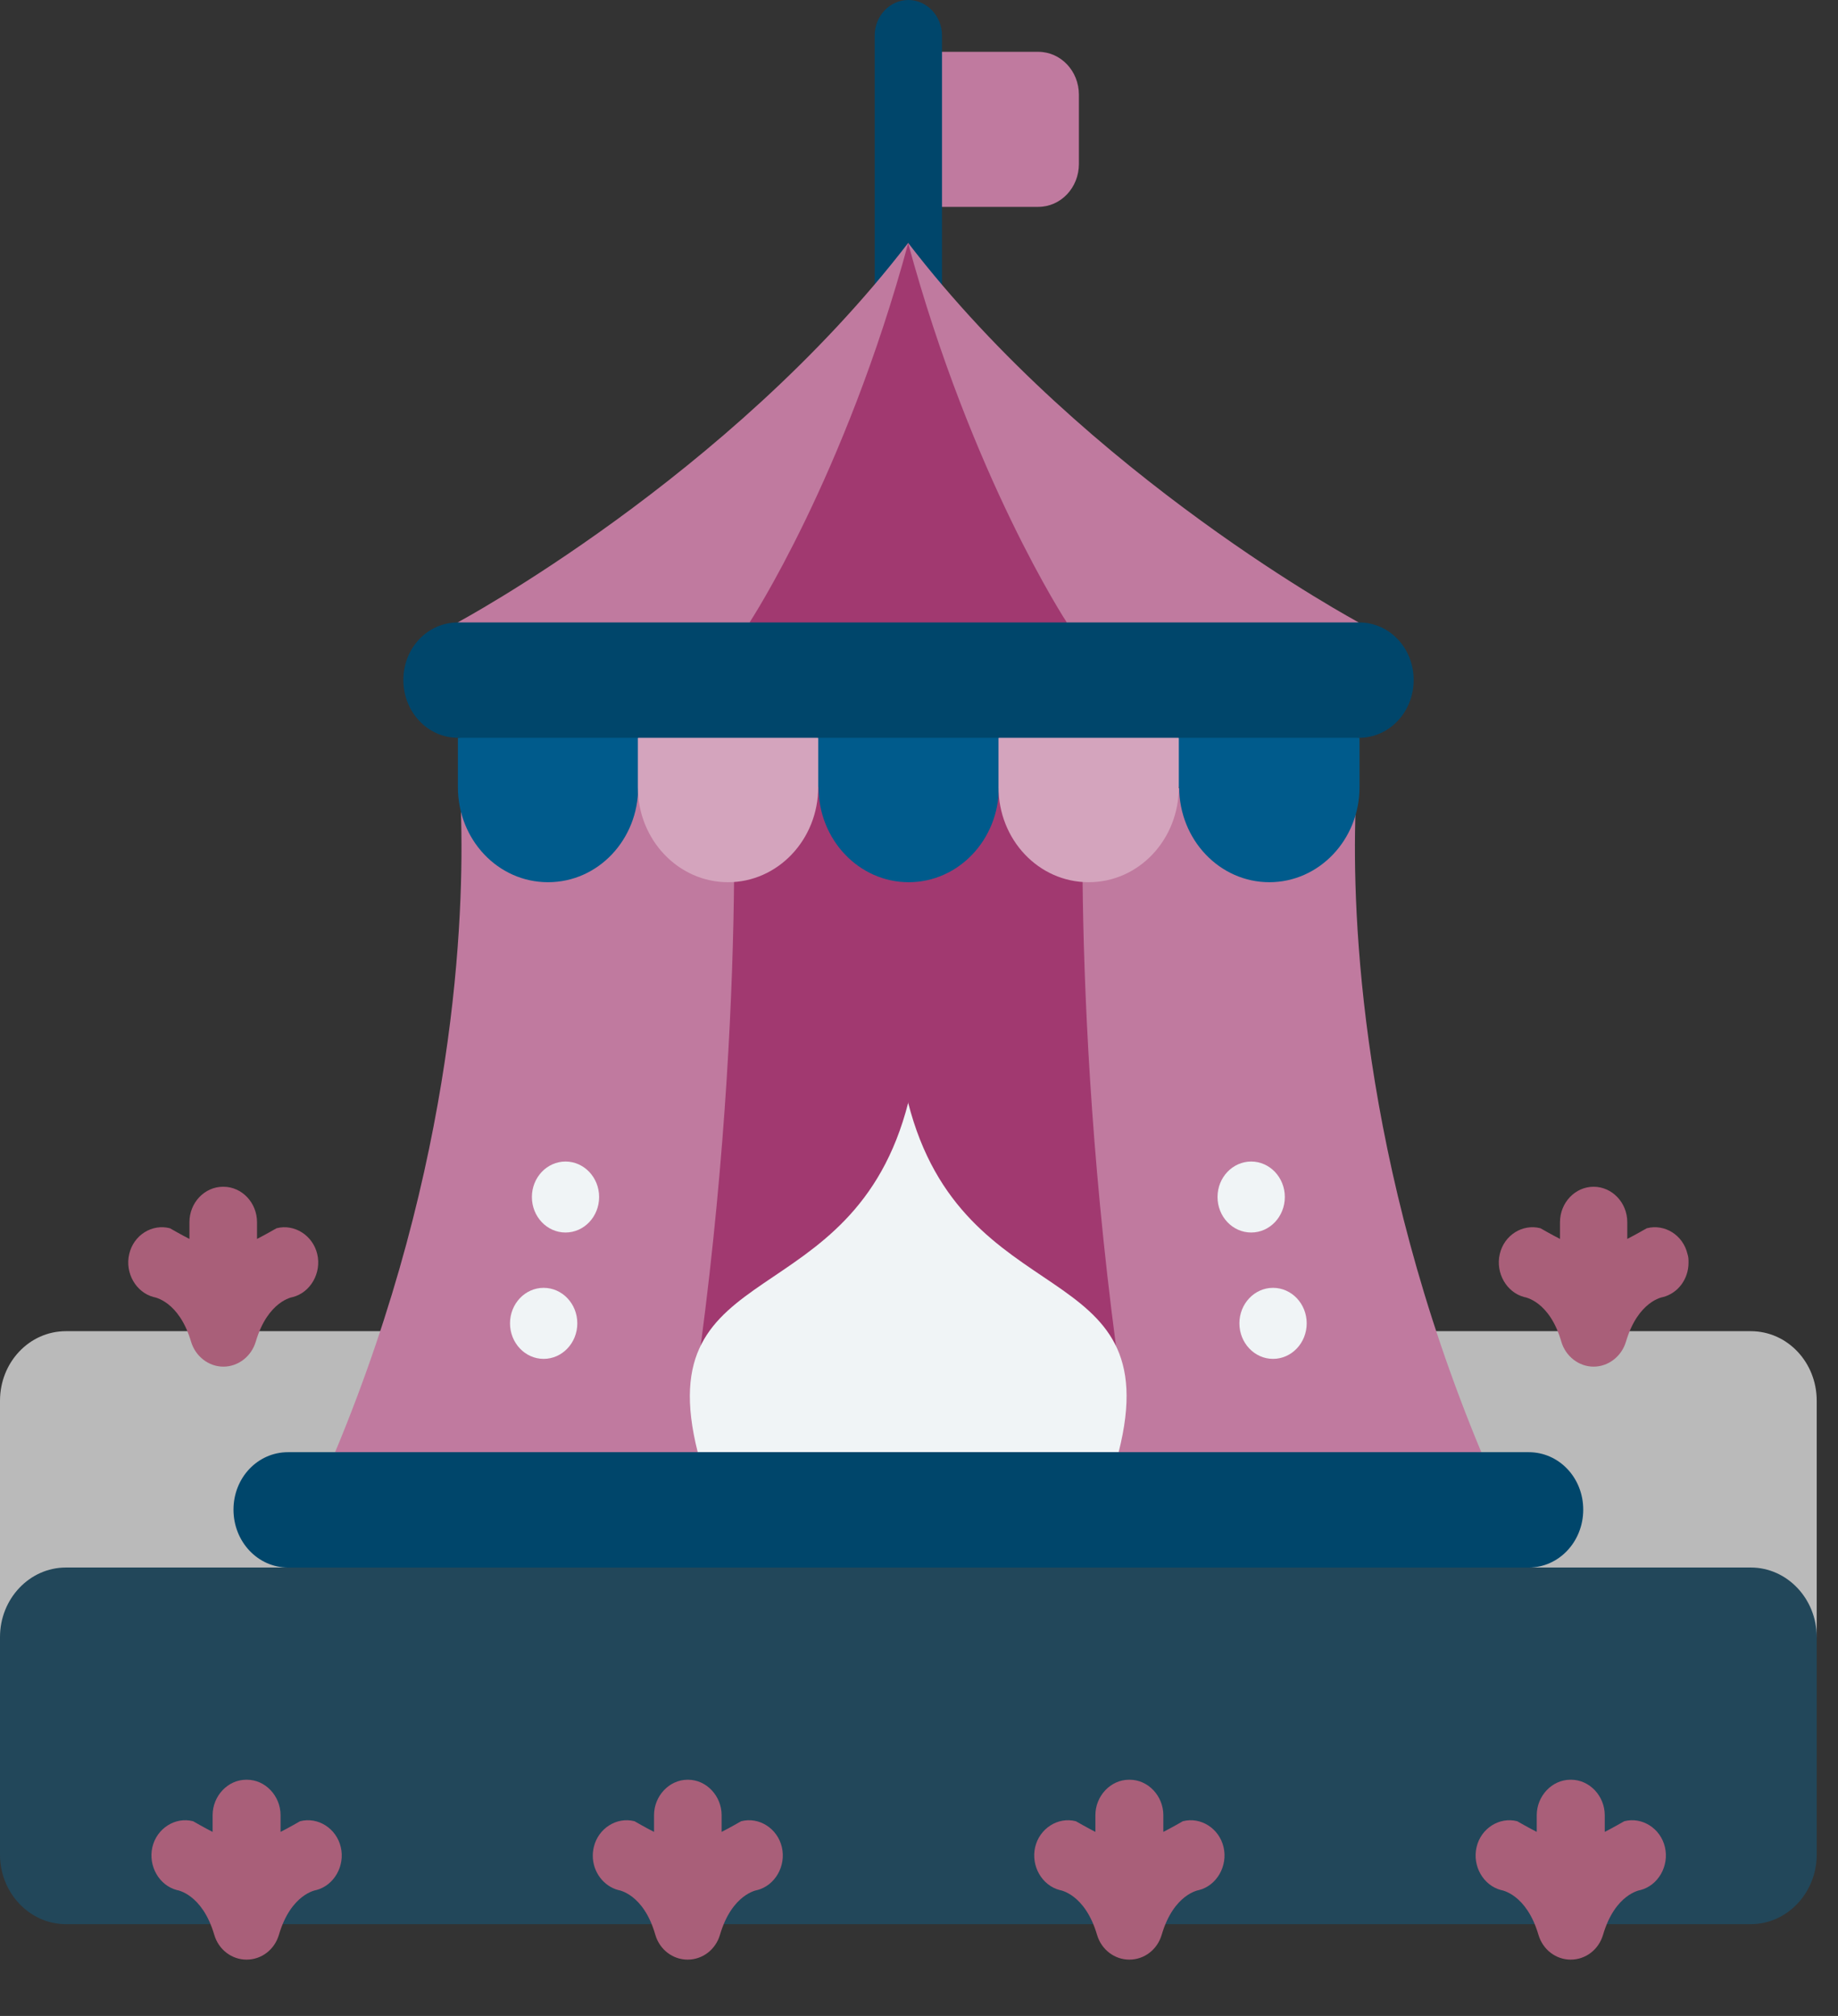 <svg width="31" height="34" viewBox="0 0 31 34" fill="none" xmlns="http://www.w3.org/2000/svg">
<rect x="0" y="0" width="31" height="34" fill="#333333" stroke="none"/>
<path fill-rule="evenodd" clip-rule="evenodd" d="M15.32 0.874V3.489H17.511C17.891 3.489 18.197 3.166 18.197 2.765V1.598C18.197 1.197 17.891 0.874 17.511 0.874H15.32Z" fill="#C07A9F"/>
<path fill-rule="evenodd" clip-rule="evenodd" d="M15.32 0C15.008 0 14.753 0.269 14.753 0.599V6.123C14.753 6.452 15.008 6.721 15.32 6.721C15.632 6.721 15.888 6.452 15.888 6.123V0.599C15.888 0.269 15.632 0 15.32 0Z" fill="#00466B"/>
<path fill-rule="evenodd" clip-rule="evenodd" d="M1.112 22.451C0.494 22.451 0 22.977 0 23.624V27.61H30.641V23.624C30.641 22.977 30.147 22.451 29.529 22.451H1.112Z" fill="#BABABA"/>
<path d="M1.112 26.437H29.529C30.141 26.437 30.641 26.963 30.641 27.61V31.279C30.641 31.925 30.141 32.452 29.529 32.452H1.112C0.499 32.452 0 31.925 0 31.279V27.61C0 26.963 0.499 26.437 1.112 26.437Z" fill="#22475A"/>
<path fill-rule="evenodd" clip-rule="evenodd" d="M7.774 13.694C7.831 15.43 7.695 19.59 5.652 24.492L16.121 25.533L24.984 24.492C22.941 19.59 22.805 15.43 22.862 13.694L15.048 12.641L7.774 13.694Z" fill="#C07A9F"/>
<path fill-rule="evenodd" clip-rule="evenodd" d="M18.821 22.69C18.39 19.422 18.277 16.621 18.259 14.849L17.953 11.306L12.676 11.378L12.381 14.849C12.364 16.621 12.251 19.422 11.819 22.69H18.816H18.821Z" fill="#A13970"/>
<path fill-rule="evenodd" clip-rule="evenodd" d="M15.32 18.59C14.395 22.229 10.917 21.128 11.768 24.492H18.867C19.723 21.128 16.239 22.229 15.315 18.59H15.32Z" fill="#F0F4F6"/>
<path fill-rule="evenodd" clip-rule="evenodd" d="M15.32 4.094C12.279 8.056 7.717 10.498 7.717 10.498L15.791 11.659L22.918 10.498C22.918 10.498 18.356 8.056 15.315 4.094H15.32Z" fill="#C07A9F"/>
<path fill-rule="evenodd" clip-rule="evenodd" d="M7.723 12.443V13.275C7.723 14.161 8.398 14.879 9.243 14.879C10.089 14.879 10.764 14.161 10.764 13.275H13.805C13.805 14.161 14.486 14.879 15.326 14.879C16.166 14.879 16.847 14.161 16.847 13.275H19.888C19.888 14.161 20.569 14.879 21.409 14.879C22.249 14.879 22.93 14.161 22.93 13.275V12.443L15.468 11.33L7.728 12.443H7.723Z" fill="#005B8C"/>
<path fill-rule="evenodd" clip-rule="evenodd" d="M16.841 12.443V13.275C16.841 14.161 17.516 14.879 18.362 14.879C19.207 14.879 19.882 14.161 19.882 13.275V12.443L18.362 11.815L16.841 12.443ZM10.758 12.443V13.275C10.758 14.161 11.439 14.879 12.279 14.879C13.119 14.879 13.8 14.161 13.8 13.275V12.443L12.279 11.815L10.758 12.443Z" fill="#D4A4BD"/>
<path fill-rule="evenodd" clip-rule="evenodd" d="M4.857 24.492H25.784C26.294 24.492 26.703 24.922 26.703 25.461C26.703 26 26.294 26.437 25.784 26.437H4.857C4.347 26.437 3.938 26 3.938 25.461C3.938 24.922 4.347 24.492 4.857 24.492Z" fill="#00466B"/>
<path fill-rule="evenodd" clip-rule="evenodd" d="M15.32 4.094C14.248 8.056 12.642 10.498 12.642 10.498L15.769 11.067L17.993 10.498C17.993 10.498 16.387 8.056 15.315 4.094H15.32Z" fill="#A13970"/>
<path fill-rule="evenodd" clip-rule="evenodd" d="M7.722 10.498H22.924C23.434 10.498 23.843 10.929 23.843 11.468C23.843 12.006 23.434 12.443 22.924 12.443H7.722C7.212 12.443 6.803 12.006 6.803 11.468C6.803 10.929 7.212 10.498 7.722 10.498Z" fill="#00466B"/>
<path fill-rule="evenodd" clip-rule="evenodd" d="M19.043 30.016C18.73 30.016 18.475 30.291 18.475 30.614V30.896C18.345 30.83 18.146 30.716 18.146 30.716C17.845 30.638 17.533 30.836 17.459 31.153C17.386 31.47 17.573 31.799 17.874 31.877C17.874 31.877 18.299 31.937 18.503 32.632C18.577 32.883 18.799 33.05 19.048 33.05C19.298 33.05 19.519 32.883 19.593 32.632C19.797 31.937 20.223 31.877 20.223 31.877C20.523 31.799 20.711 31.47 20.637 31.153C20.563 30.836 20.251 30.638 19.95 30.716C19.95 30.716 19.752 30.83 19.621 30.896V30.614C19.621 30.291 19.366 30.016 19.054 30.016H19.043Z" fill="#A95F79"/>
<path fill-rule="evenodd" clip-rule="evenodd" d="M11.598 30.016C11.286 30.016 11.031 30.291 11.031 30.614V30.896C10.9 30.83 10.702 30.716 10.702 30.716C10.401 30.638 10.089 30.836 10.015 31.153C10.004 31.201 9.998 31.249 9.998 31.297C9.998 31.572 10.18 31.811 10.429 31.877C10.429 31.877 10.855 31.937 11.053 32.632C11.127 32.883 11.348 33.05 11.598 33.05C11.848 33.05 12.069 32.883 12.143 32.632C12.347 31.937 12.773 31.877 12.773 31.877C13.073 31.799 13.261 31.47 13.187 31.153C13.113 30.836 12.801 30.638 12.5 30.716C12.5 30.716 12.302 30.83 12.171 30.896V30.614C12.171 30.291 11.916 30.016 11.604 30.016H11.598Z" fill="#A95F79"/>
<path fill-rule="evenodd" clip-rule="evenodd" d="M4.153 30.016C3.841 30.016 3.586 30.291 3.586 30.614V30.896C3.455 30.83 3.257 30.716 3.257 30.716C2.956 30.638 2.644 30.836 2.57 31.153C2.497 31.47 2.684 31.799 2.984 31.877C2.984 31.877 3.41 31.937 3.614 32.632C3.688 32.883 3.909 33.05 4.159 33.05C4.409 33.05 4.63 32.883 4.704 32.632C4.908 31.937 5.334 31.877 5.334 31.877C5.634 31.799 5.822 31.47 5.748 31.153C5.674 30.836 5.362 30.638 5.061 30.716C5.061 30.716 4.863 30.83 4.732 30.896V30.614C4.732 30.291 4.477 30.016 4.165 30.016H4.153Z" fill="#A95F79"/>
<path fill-rule="evenodd" clip-rule="evenodd" d="M26.487 30.016C26.175 30.016 25.919 30.291 25.919 30.614V30.896C25.789 30.83 25.59 30.716 25.59 30.716C25.29 30.638 24.977 30.836 24.904 31.153C24.83 31.47 25.017 31.799 25.318 31.877C25.318 31.877 25.744 31.937 25.948 32.632C26.022 32.883 26.243 33.05 26.492 33.05C26.742 33.05 26.963 32.883 27.037 32.632C27.241 31.937 27.667 31.877 27.667 31.877C27.968 31.799 28.155 31.47 28.081 31.153C28.008 30.836 27.695 30.638 27.395 30.716C27.395 30.716 27.196 30.83 27.066 30.896V30.614C27.066 30.291 26.81 30.016 26.498 30.016H26.487Z" fill="#A95F79"/>
<path fill-rule="evenodd" clip-rule="evenodd" d="M3.762 20.015C3.45 20.015 3.195 20.284 3.195 20.613V20.895C3.064 20.829 2.866 20.715 2.866 20.715C2.565 20.637 2.253 20.829 2.179 21.152C2.105 21.469 2.293 21.798 2.593 21.876C2.593 21.876 3.019 21.936 3.223 22.63C3.297 22.876 3.518 23.049 3.768 23.049C4.018 23.049 4.239 22.876 4.313 22.63C4.517 21.936 4.937 21.876 4.937 21.876C5.238 21.798 5.425 21.469 5.351 21.152C5.277 20.835 4.965 20.637 4.664 20.715C4.664 20.715 4.466 20.829 4.335 20.895V20.613C4.335 20.284 4.08 20.015 3.768 20.015H3.762Z" fill="#A95F79"/>
<path fill-rule="evenodd" clip-rule="evenodd" d="M26.878 20.015C26.566 20.015 26.311 20.284 26.311 20.613V20.895C26.18 20.829 25.982 20.715 25.982 20.715C25.681 20.637 25.369 20.829 25.295 21.152C25.222 21.469 25.409 21.798 25.71 21.876C25.71 21.876 26.135 21.936 26.334 22.63C26.407 22.876 26.629 23.049 26.878 23.049C27.128 23.049 27.349 22.876 27.423 22.63C27.628 21.936 28.047 21.876 28.047 21.876C28.303 21.81 28.479 21.571 28.479 21.296C28.479 21.248 28.479 21.2 28.462 21.152C28.388 20.829 28.076 20.637 27.775 20.715C27.775 20.715 27.576 20.829 27.446 20.895V20.613C27.446 20.284 27.191 20.015 26.878 20.015Z" fill="#A95F79"/>
<path d="M9.169 22.918C9.483 22.918 9.737 22.649 9.737 22.319C9.737 21.988 9.483 21.72 9.169 21.72C8.856 21.72 8.602 21.988 8.602 22.319C8.602 22.649 8.856 22.918 9.169 22.918Z" fill="#F0F4F6"/>
<path d="M9.538 20.787C9.851 20.787 10.105 20.519 10.105 20.188C10.105 19.858 9.851 19.59 9.538 19.59C9.225 19.59 8.971 19.858 8.971 20.188C8.971 20.519 9.225 20.787 9.538 20.787Z" fill="#F0F4F6"/>
<path d="M21.471 22.918C21.785 22.918 22.039 22.649 22.039 22.319C22.039 21.988 21.785 21.72 21.471 21.72C21.158 21.72 20.904 21.988 20.904 22.319C20.904 22.649 21.158 22.918 21.471 22.918Z" fill="#F0F4F6"/>
<path d="M21.103 20.787C21.416 20.787 21.67 20.519 21.67 20.188C21.67 19.858 21.416 19.59 21.103 19.59C20.789 19.59 20.535 19.858 20.535 20.188C20.535 20.519 20.789 20.787 21.103 20.787Z" fill="#F0F4F6"/>
</svg>
